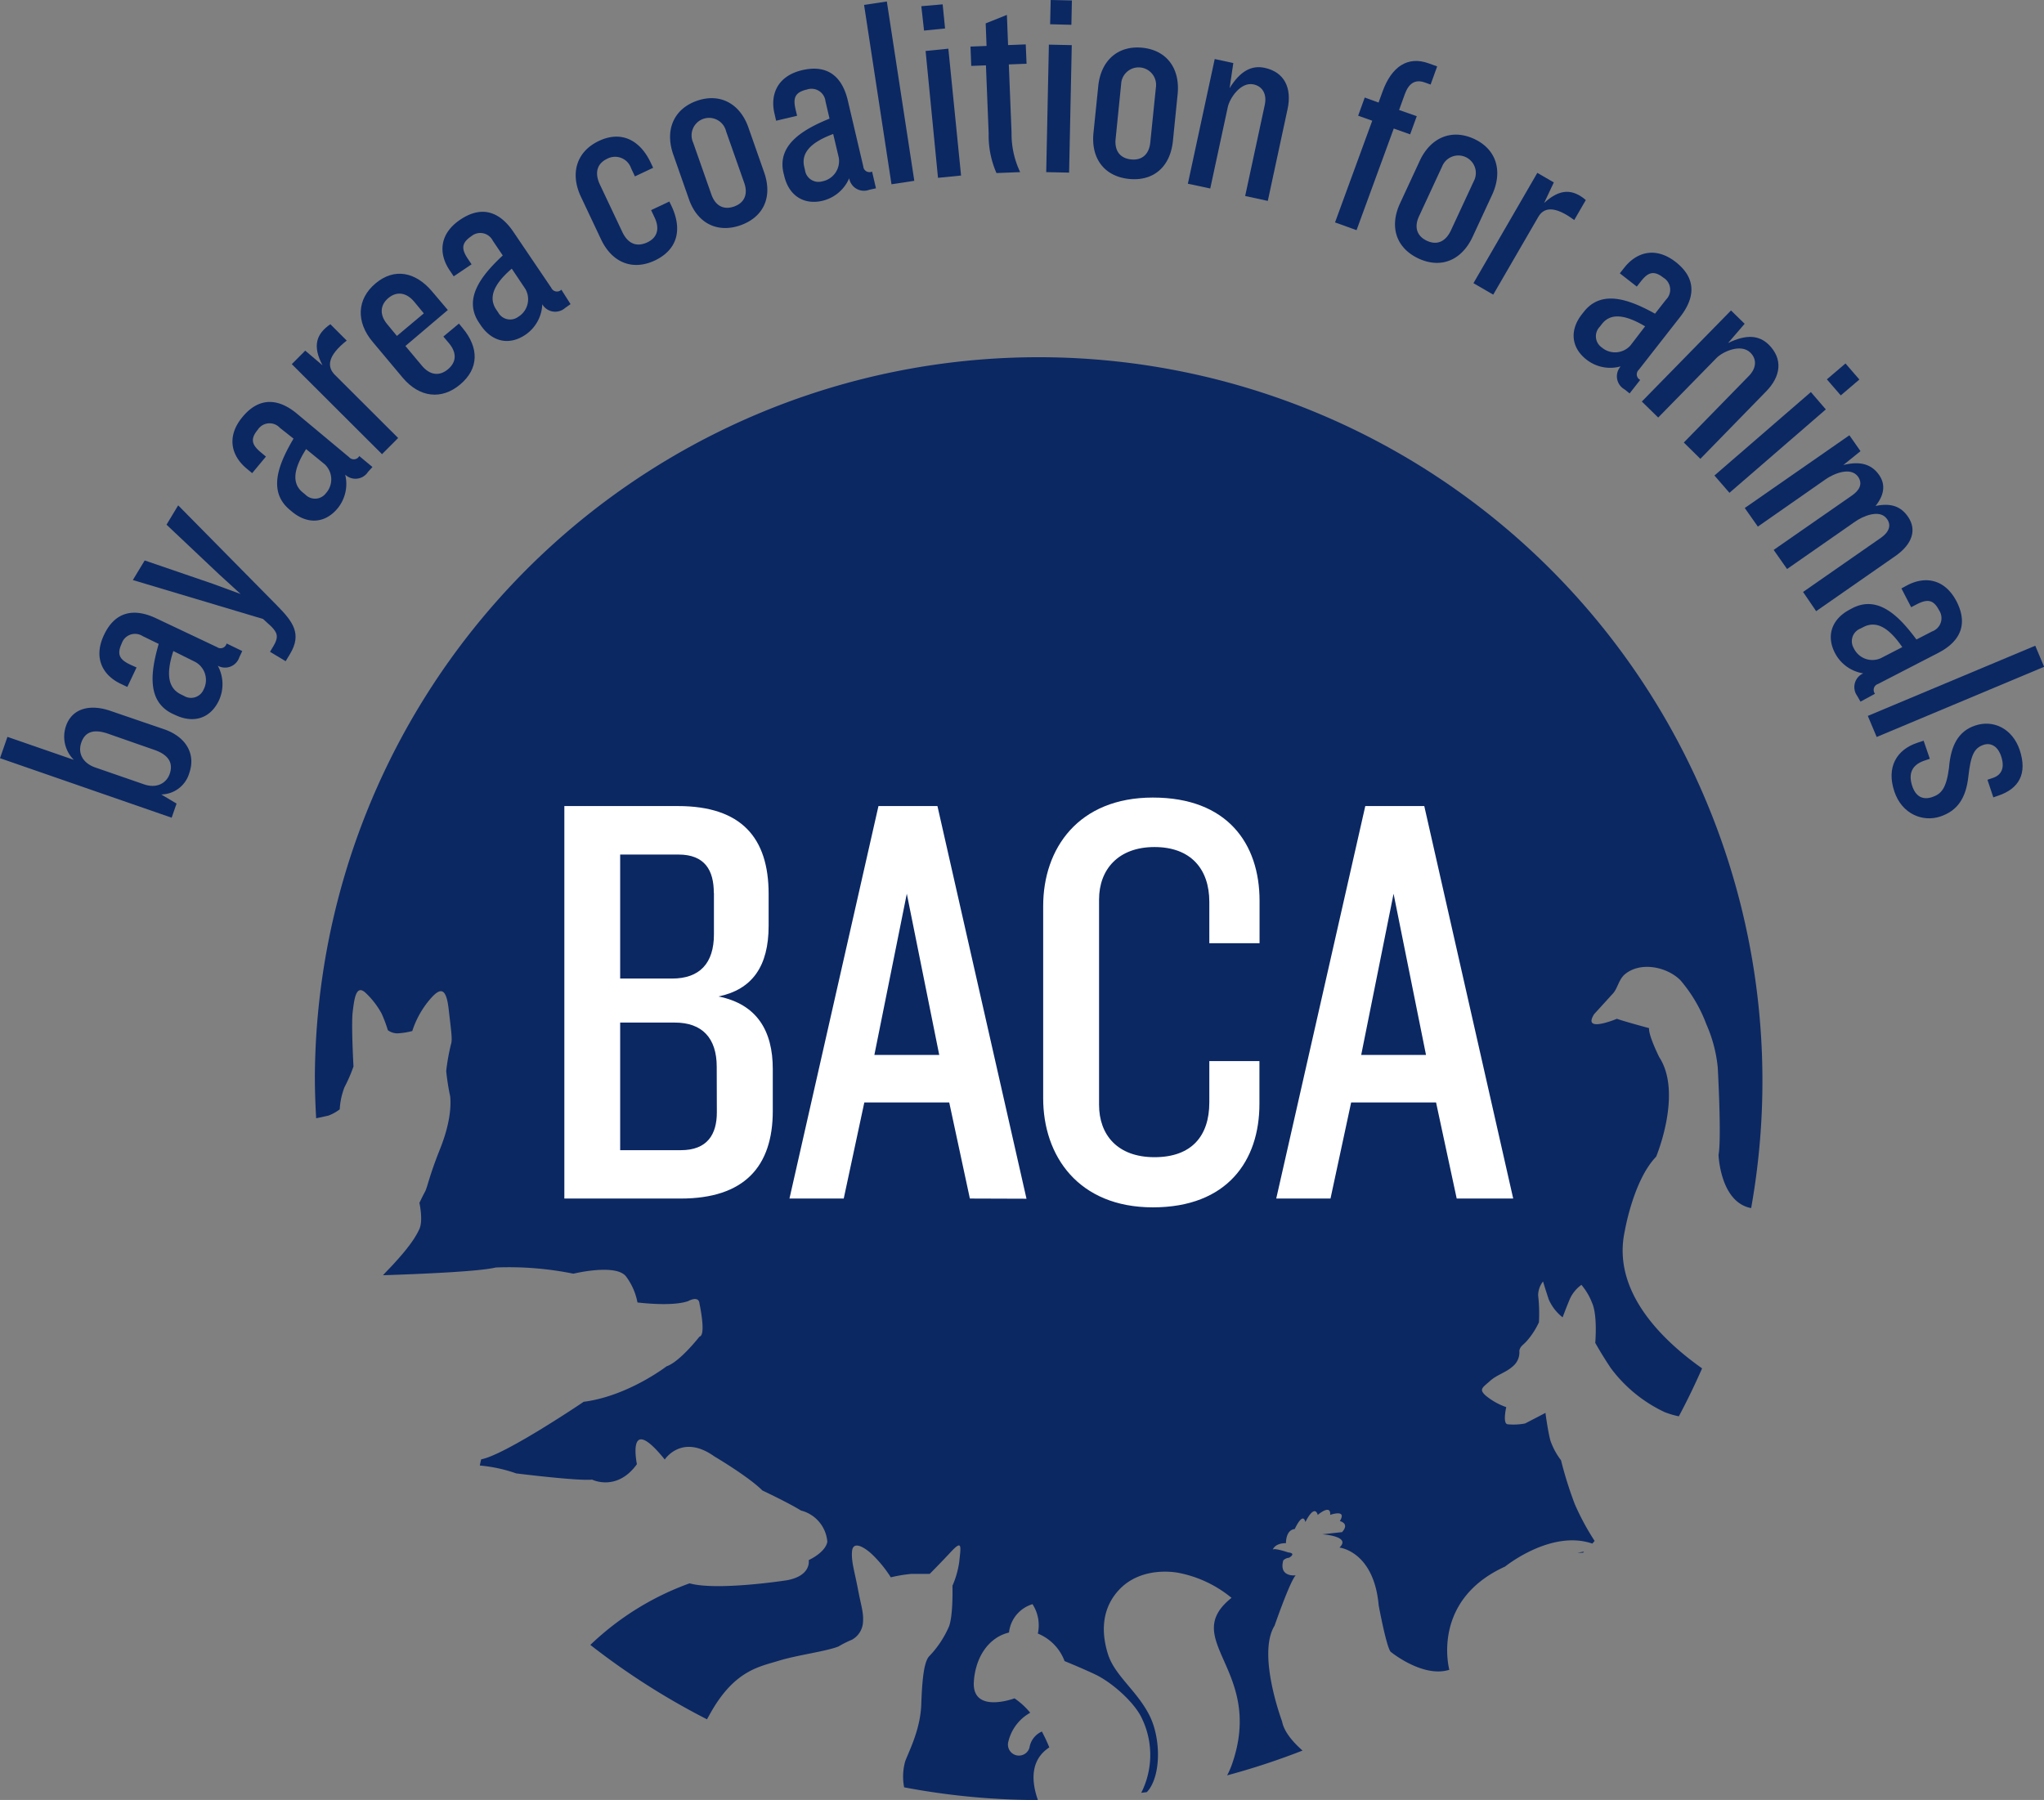 <svg xmlns="http://www.w3.org/2000/svg" viewBox="0 0 329.59 290.29"><rect x="0" y="0" width="329.59" height="290.29" fill="#808080" stroke="none"/><defs><style>.cls-1{fill:#0b2863;}.cls-2{fill:#fff;}</style></defs><title>Asset 1</title><g id="Layer_2" data-name="Layer 2"><g id="Final"><path class="cls-1" d="M53,179.91a7.06,7.06,0,0,0,1.78-1,11.56,11.56,0,0,1,.77-3.57A24.84,24.84,0,0,0,57,172s-.38-6.74-.13-8.78.51-4.45,2-3.17a13.24,13.24,0,0,1,2.67,3.43,22.1,22.1,0,0,1,1,2.67,2.63,2.63,0,0,0,1.52.51,11.47,11.47,0,0,0,2.42-.38,14.85,14.85,0,0,1,2.42-4.58c1.91-2.42,3-2.8,3.44,1s.63,5,.38,5.72a33.06,33.06,0,0,0-.77,4.33,38.49,38.49,0,0,0,.64,4.07c.13,1.27.13,4.08-1.65,8.53s-2,6.1-2.42,6.87-.89,1.78-.89,1.78.63,2.8,0,4.2-1.78,3.05-4,5.47c-.67.76-1.31,1.36-1.87,2,6.38-.21,15.59-.61,18.18-1.25a52.33,52.33,0,0,1,12.52,1s6.86-1.68,8.49.45a10.12,10.12,0,0,1,1.84,4.19s5.51.71,8.16-.21c0,0,1.74-1,1.84.41,0,0,1.12,5.1,0,5.31,0,0-3.17,4.07-5.31,4.79,0,0-6.22,4.8-13.36,5.72,0,0-12.65,8.56-16.53,9.28,0,0-.1.37-.22,1a24.12,24.12,0,0,1,5.87,1.27s10,1.25,12.23,1c0,0,4,2,7.23-2.49,0,0-1.75-8.48,4.49-.75,0,0,2.75-4.24,8-.5,0,0,5.49,3.24,7.74,5.49,0,0,4.24,2,6.23,3.24a5.65,5.65,0,0,1,4.24,5s0,1.5-3,3c0,0,.5,2.49-3.49,3.24,0,0-11.23,1.75-15.72.5a45.37,45.37,0,0,0-16,9.93A116.79,116.79,0,0,0,114,277.29c.26-.47.52-.94.81-1.44,3.81-6.52,7.75-7.07,10.74-8s7.62-1.5,9.66-2.31a16.17,16.17,0,0,1,2.17-1.09,3.46,3.46,0,0,0,1.77-2.72c.14-1.63-.27-2.59-.81-5.44s-1.1-4.48-.95-6.11,1.76-.82,3.12.4a19.72,19.72,0,0,1,3.13,3.81,23.63,23.63,0,0,1,3.27-.55h3s1.5-1.49,3.4-3.53,1.63-.95,1.36,1.63a14.71,14.71,0,0,1-1.09,3.81s.14,4.63-.54,6.53a16.23,16.23,0,0,1-3.26,4.89c-.82,1-1.09,3.81-1.23,7.75s-1.9,7.35-2.58,9.11a9.1,9.1,0,0,0-.18,4.23,117,117,0,0,0,21.57,2.05c-1-2.83-1.35-6.41,1.84-8.49a26.59,26.59,0,0,0-1.2-2.56h0a3.42,3.42,0,0,0-2,2.6,1.77,1.77,0,0,1-3.41-.95,7.25,7.25,0,0,1,3.53-4.68,12,12,0,0,0-2.53-2.32s-6.48,2.42-6.57-2.23c0,0-.13-5.12,3.78-7.6a6.75,6.75,0,0,1,1.9-.79,5.37,5.37,0,0,1,3.79-4.57,6.28,6.28,0,0,1,.86,4.74,7.69,7.69,0,0,1,4.31,4.44s3,1.22,5.06,2.21c2.78,1.37,6.32,4.59,7.44,7.1a13.55,13.55,0,0,1-.14,11.94c.3-.05.61-.07.9-.12a3.87,3.87,0,0,0,.4-.48c1.9-2.71,1.79-8.2.13-11.68-2-4.14-5.69-6.56-6.8-10.11-1.31-4.21-.64-7.74,1.78-10.34,2.56-2.76,6.38-3.24,9.35-2.8a19.11,19.11,0,0,1,8.8,4.08c-8.54,6.82,5.42,11.62.06,26.88a13.22,13.22,0,0,1-.77,1.75,116.79,116.79,0,0,0,12.16-4c-1.66-1.47-3-3.1-3.3-4.71,0,0-4.06-10.81-1.21-15.43,0,0,2.49-7.19,3.41-8.12,0,0-2.77.36-2-2.42a1.52,1.52,0,0,1,.93-.42s1.28-.71-.15-.86c0,0-2.27-.78-2.48-.43,0,0,.28-1.06,2.13-1.06,0,0-.07-2.13,1.42-2.28,0,0,1.29-2.89,1.71-1.12,0,0,1.42-3,2-1.16,0,0,2.13-1.84,2,0,0,0,2.77-1,1.56,1,0,0,1.64.36.35,1.78l-3.2.35s4.77.29,2.78,2.14c0,0,5.55.57,6.33,9.32,0,0,1.22,6.62,1.92,7.48,0,0,5.2,4.27,9.47,2.91,0,0-3.06-11.17,9-16.65,0,0,7.38-6,14.06-3.7.12-.15.25-.28.37-.43a40.78,40.78,0,0,1-3.19-5.91,62.21,62.21,0,0,1-2.23-7.1,11.45,11.45,0,0,1-1.71-3.17c-.4-1.44-.8-4.47-.8-4.47s-2.5,1.31-3.29,1.71a9.85,9.85,0,0,1-2.76.13c-.92,0-.27-2.77-.27-2.77a10.68,10.68,0,0,1-3.29-1.84c-1.18-1.05-.52-1.31.66-2.37s2.5-1.31,3.69-2.37a2.91,2.91,0,0,0,1.05-2.5c.13-.79.66-.92,1.31-1.71a12.41,12.41,0,0,0,1.85-2.9,25.55,25.55,0,0,0-.13-4.34,3.73,3.73,0,0,1,.79-2.24s.39,1.31.92,2.9a7.4,7.4,0,0,0,2.24,2.89s.53-1.45,1.18-3a5.7,5.7,0,0,1,1.85-2.24,10.13,10.13,0,0,1,1.71,2.89c.92,2,.52,6.46.52,6.46s.93,1.71,2.51,4.08a23,23,0,0,0,8.69,7.1,13.52,13.52,0,0,0,2.28.67c1.35-2.52,2.59-5.11,3.75-7.73-6.48-4.58-14.58-12.44-12.47-22.14,0,0,1.39-8.22,5.06-12,0,0,4.29-10.24.5-16.05,0,0-1.77-3.54-1.64-4.68,0,0-4.17-1.13-5.19-1.51,0,0-5.68,2.4-3.66-.76l3-3.29c.82-.88.92-2.29,2-3.17,2.54-2.06,6.79-1.13,8.9,1a23.49,23.49,0,0,1,4.18,7.09,22.71,22.71,0,0,1,1.84,6.94s.64,11.37.13,14.14c0,0,.26,7.65,5.26,8.58A116.71,116.71,0,1,0,50.77,173.59c0,2.27.08,4.52.21,6.76C52,180.15,52.62,180,53,179.91Z"/><path class="cls-1" d="M254.34,250.43l.92,0,.16-.18Z"/><path class="cls-2" d="M109.77,193.3H91V130H109.3c10.27,0,14.64,5.14,14.64,14.17v5.14c0,6.56-2.66,10.26-8.08,11.4,6.18,1.24,8.75,5.52,8.75,11.7v6.75C124.61,188.16,120,193.3,109.77,193.3ZM115.1,144c0-3.62-1.43-6.18-5.71-6.18H100v20h8.37c4.46,0,6.75-2.47,6.75-7.13V144Zm.47,28.05c0-4.66-2.37-7.13-6.75-7.13H100V185.5h9.79c4.28,0,5.8-2.57,5.8-6.09Z"/><path class="cls-2" d="M185.9,194.72c-12,0-17.69-8.27-17.69-17.59v-31c0-9.32,5.7-17.5,17.69-17.5s17.2,7.42,17.2,16.64v6.85H195v-6.66c0-5.32-3-8.85-8.84-8.85s-8.94,3.62-8.94,8.47v33.09c0,4.84,2.95,8.46,8.94,8.46s8.84-3.42,8.84-8.84v-6.66h8.08V178C203.1,187.21,197.87,194.72,185.9,194.72Z"/><path class="cls-2" d="M234.89,193.3l-3.33-15.5H217.87l-3.33,15.5h-8.75L220.15,130h9.51L244,193.3Zm-10.18-49.16-5.22,26h10.45Z"/><path class="cls-2" d="M156.39,193.3l-3.33-15.5H139.37l-3.32,15.5H127.3L141.65,130h9.51l14.36,63.33Zm-10.17-49.16-5.23,26h10.46Z"/><path class="cls-1" d="M30.53,124.65A4.79,4.79,0,0,1,26,128.13l2.47,1.47-.79,2.28L0,122.28l1.2-3.44,10.71,3.71a5.27,5.27,0,0,1-1.27-5.46c1-2.9,3.93-3.56,7.17-2.44l8.76,3C30.06,118.9,31.57,121.66,30.53,124.65Zm-13.11-6.32c-2.37-.82-3.72-.27-4.31,1.43s.21,3.28,2.2,4l7.89,2.73c2.11.74,3.65-.22,4.16-1.67.59-1.7-.1-3.06-2.47-3.88Z"/><path class="cls-1" d="M38.59,106a2.42,2.42,0,0,1-3.47,1.37,6.25,6.25,0,0,1,.17,5.62c-1.34,2.82-4,3.75-7,2.34l-.44-.2c-4.21-2-3.57-6.75-2.26-11.28L23,102.59a2.26,2.26,0,0,0-3.37,1.18c-.86,1.83-.28,2.64,1.39,3.43l1,.45-1.49,3.14-1.07-.51c-2.9-1.37-4.44-4.18-2.69-7.88,1.89-4,5.07-4.26,8.41-2.68L35,104.37a1,1,0,0,0,1.54-.59L39.06,105Zm-10.64-1c-1.23,3.74-.83,6,1.24,7l.47.23a2.2,2.2,0,0,0,3.16-1,3.32,3.32,0,0,0-1.33-4.47Z"/><path class="cls-1" d="M44.63,97.62c2.64,2.67,4.08,4.62,2.13,7.86l-.7,1.16-2.52-1.52.54-.9c.93-1.54.61-2.2-.34-3.18l-1.32-1.21-21-6.28,1.91-3.16,11,3.77L38.8,95.8l-3.48-3.18-8.47-8,1.88-3.12Z"/><path class="cls-1" d="M59.36,76.08a2.41,2.41,0,0,1-3.7.47A6.23,6.23,0,0,1,54.43,82c-2,2.4-4.81,2.63-7.35.52l-.37-.31c-3.59-3-1.78-7.41.62-11.47L45.13,69a2.26,2.26,0,0,0-3.56.3c-1.29,1.55-.92,2.48.5,3.66l.81.68-2.22,2.67-.91-.76c-2.47-2.05-3.26-5.16-.65-8.3,2.83-3.42,6-2.87,8.81-.51l8.39,7a1,1,0,0,0,1.63-.19l2.13,1.77Zm-10-3.65c-2.12,3.32-2.29,5.58-.53,7l.41.34a2.19,2.19,0,0,0,3.31-.22,3.33,3.33,0,0,0-.18-4.66Z"/><path class="cls-1" d="M54,60.46l10.2,10.18-2.6,2.61L47.05,58.73l2.17-2.18L52,58.91c-1.65-3.13-1-5.06,1.27-6.62l2.64,2.64C52.83,57.36,52.67,59.13,54,60.46Z"/><path class="cls-1" d="M74.21,62c-3,2.54-6.58,2.13-9.29-1.1l-4.85-5.79c-2.68-3.2-2.54-6.87.49-9.41S67,43.84,69.67,47l2.54,3L65.37,55.8,68.05,59c1.21,1.44,2.74,1.77,4.19.55s1.37-2.74.16-4.19l-.91-1.08L74,52.19l.59.71C77.26,56.1,77.24,59.44,74.21,62ZM66.78,48.65c-1.18-1.41-2.74-1.77-4.16-.58s-1.37,2.81-.18,4.22L64,54.18l4.34-3.64Z"/><path class="cls-1" d="M91.12,49.67a2.41,2.41,0,0,1-3.68-.6A6.23,6.23,0,0,1,84.71,54c-2.59,1.74-5.36,1.17-7.2-1.56l-.27-.4c-2.6-3.87.38-7.62,3.83-10.84l-1.6-2.37A2.26,2.26,0,0,0,76,38.1c-1.67,1.12-1.58,2.12-.55,3.65l.59.88-2.88,1.94-.67-1c-1.79-2.66-1.67-5.86,1.72-8.14,3.68-2.48,6.54-1.07,8.6,2l6.09,9a1,1,0,0,0,1.62.29L92,49.05Zm-8.6-6.34c-3,2.58-3.77,4.71-2.5,6.6l.3.44a2.2,2.2,0,0,0,3.24.73,3.32,3.32,0,0,0,1.14-4.52Z"/><path class="cls-1" d="M105.62,42c-3.58,1.69-6.91.4-8.71-3.41l-3.23-6.84c-1.79-3.77-.72-7.29,2.85-9s6.63-.26,8.41,3.51l.38.8-2.94,1.39-.62-1.32a2.72,2.72,0,0,0-3.84-1.53c-1.67.78-2.07,2.29-1.19,4.16l3.62,7.66c.89,1.87,2.29,2.47,4,1.68s2-2.27,1.24-3.94l-.6-1.27,2.94-1.39.38.79C110.05,37.06,109.23,40.26,105.62,42Z"/><path class="cls-1" d="M119.41,36.33c-3.73,1.31-7-.31-8.35-4.29l-2.5-7.13c-1.38-3.94.08-7.34,3.81-8.65s7,.45,8.34,4.39l2.5,7.13C124.61,31.76,123.14,35,119.41,36.33Zm-2.33-15.15A2.82,2.82,0,1,0,111.77,23l2.94,8.37c.61,1.75,1.91,2.55,3.65,1.94s2.26-2.06,1.65-3.8Z"/><path class="cls-1" d="M140.16,30.61a2.41,2.41,0,0,1-3.23-1.86,6.27,6.27,0,0,1-4.3,3.63c-3,.71-5.42-.81-6.17-4l-.12-.47c-1.06-4.53,3.06-7,7.42-8.78l-.65-2.78a2.27,2.27,0,0,0-3-1.91c-2,.46-2.24,1.43-1.82,3.23l.24,1-3.38.8-.27-1.16c-.73-3.12.52-6.08,4.49-7,4.32-1,6.5,1.32,7.34,4.91l2.49,10.61a1,1,0,0,0,1.42.84l.63,2.7Zm-5.81-9c-3.69,1.37-5.19,3.08-4.67,5.3l.12.51a2.2,2.2,0,0,0,2.78,1.83,3.33,3.33,0,0,0,2.67-3.83Z"/><path class="cls-1" d="M143.75,29.72,139.33.79,143,.24l4.43,28.92Z"/><path class="cls-1" d="M149,4.93,148.56,1,152,.7l.39,3.89Zm2.25,23.75-2-20.46,3.67-.37,2.05,20.46Z"/><path class="cls-1" d="M162.67,10.39l.44,11a14.34,14.34,0,0,0,1.39,6.37l-3.82.15a15,15,0,0,1-1.26-6.37l-.44-11-2.37.09-.12-3.12,2.59-.1-.14-3.64,3.42-1.37.19,4.87,2.85-.11.13,3.12Z"/><path class="cls-1" d="M168.7,27.76l.43-20.56,3.69.08-.43,20.56Zm.63-23.85L169.42,0l3.42.07L172.76,4Z"/><path class="cls-1" d="M182.06,28.86c-3.93-.4-6.16-3.23-5.74-7.43l.77-7.52c.41-4.15,3.18-6.61,7.12-6.21s6.1,3.36,5.68,7.51l-.76,7.52C188.7,26.92,186,29.25,182.06,28.86Zm4.32-14.71a2.82,2.82,0,1,0-5.6-.57l-.89,8.83c-.19,1.84.66,3.11,2.49,3.3s2.92-.9,3.1-2.73Z"/><path class="cls-1" d="M200.78,31.61l3.16-14.69c.37-1.72-.35-3-1.81-3.31-2.1-.45-3.86,2.27-4.15,3.65L195.15,30.4l-3.61-.77,4.33-20.11,3,.65-.6,4.05c1.73-2.82,3.59-3.72,5.65-3.28,3.22.69,4.42,3.29,3.7,6.64L204.43,32.4Z"/><path class="cls-1" d="M224.74,20.73l-6,16.39-3.47-1.25,6-16.4L219,18.66l1.06-2.93,2.23.81.66-1.82c1.43-3.92,4-5.75,7.43-4.5l1.36.49-1.06,2.93-.91-.33c-1.65-.6-2.65.21-3.26,1.91l-.91,2.52,2.85,1-1.07,2.93Z"/><path class="cls-1" d="M228.75,41.7c-3.58-1.67-4.77-5.07-3-8.9l3.18-6.86c1.75-3.78,5.17-5.2,8.76-3.54s4.67,5.17,2.92,9l-3.18,6.85C235.66,42,232.34,43.36,228.75,41.7Zm8.9-12.49a2.82,2.82,0,1,0-5.11-2.37l-3.73,8.05c-.78,1.68-.4,3.16,1.27,3.94s3,.1,3.83-1.57Z"/><path class="cls-1" d="M248,35.06l-7.22,12.46-3.19-1.85,10.3-17.79,2.66,1.54-1.56,3.31c2.61-2.39,4.64-2.23,6.72-.47l-1.87,3.23C250.65,33.12,248.9,33.42,248,35.06Z"/><path class="cls-1" d="M261.91,62.77a2.41,2.41,0,0,1-.58-3.68A6.21,6.21,0,0,1,255.82,58c-2.46-1.92-2.77-4.73-.74-7.32l.3-.38c2.87-3.67,7.36-2,11.49.29l1.76-2.25a2.26,2.26,0,0,0-.4-3.55c-1.59-1.25-2.51-.85-3.65.6l-.65.83-2.74-2.14.74-.93c2-2.53,5.06-3.4,8.28-.89,3.49,2.74,3,5.89.75,8.8l-6.71,8.58a1,1,0,0,0,.23,1.63l-1.71,2.18Zm3.36-10.14c-3.37-2-5.64-2.13-7-.33l-.32.41a2.19,2.19,0,0,0,.31,3.31,3.32,3.32,0,0,0,4.65-.31Z"/><path class="cls-1" d="M271.51,71.37,282,60.63c1.23-1.25,1.31-2.72.24-3.76-1.54-1.51-4.48-.14-5.46.87l-9.4,9.6-2.64-2.58,14.38-14.69,2.2,2.15-2.67,3.1c3-1.46,5-1.23,6.53.24,2.35,2.31,2,5.14-.42,7.59L274.18,74Z"/><path class="cls-1" d="M276.45,76.69,292,63.23l2.41,2.8L278.87,79.48Zm18.13-15.51,3-2.56,2.24,2.59-3,2.56Z"/><path class="cls-1" d="M290.74,95.47l12.59-8.76c1.26-.88,1.68-2,.95-3-1.18-1.7-4-.4-5.12.4l-11,7.66L286,88.69l12.63-8.78c1.26-.88,1.73-1.9,1-3-1.21-1.73-4-.47-5.18.34l-11,7.68-2.11-3L298.21,70.2,300,72.76,297.23,75c2.91-.74,4.65,0,5.77,1.6s.77,3.33-.57,5c2.53-.53,4.09.1,5.22,1.72,1.48,2.13.69,4.45-2,6.34l-12.8,8.91Z"/><path class="cls-1" d="M299.44,112.19a2.42,2.42,0,0,1,1-3.59,6.23,6.23,0,0,1-4.56-3.29c-1.43-2.77-.54-5.45,2.39-7l.43-.23c4.14-2.13,7.52,1.27,10.32,5.06l2.54-1.31a2.27,2.27,0,0,0,1.12-3.39c-.93-1.8-1.93-1.82-3.57-1l-.94.49L306.6,94.9l1-.54c2.85-1.47,6-1,7.9,2.65,2,3.94.3,6.62-3,8.31l-9.69,5a1,1,0,0,0-.47,1.57L300,113.16Zm7.3-7.82c-2.23-3.25-4.24-4.29-6.27-3.24l-.47.24a2.19,2.19,0,0,0-1.1,3.14,3.32,3.32,0,0,0,4.36,1.65Z"/><path class="cls-1" d="M301.18,115.46l27-11.32,1.43,3.4-27,11.32Z"/><path class="cls-1" d="M305.46,127.65c-1.31-3.91.34-6.74,3.72-7.86l1-.33,1,2.92-.87.29c-2.13.72-2.56,2.2-2,4s1.73,2.39,3.23,1.89,2.3-1.42,2.73-4.71c.28-3.61,1.5-5.92,4.21-6.83,2.95-1,6,.48,7.18,3.9,1.3,3.88-.12,6.3-3.49,7.42l-.75.26-.95-2.84.83-.28c1.46-.48,2-1.64,1.38-3.51-.53-1.59-1.63-2.24-2.84-1.84-1.5.51-2.06,1.62-2.45,5.13s-1.78,5.51-4.53,6.43S306.7,131.36,305.46,127.65Z"/></g></g></svg>